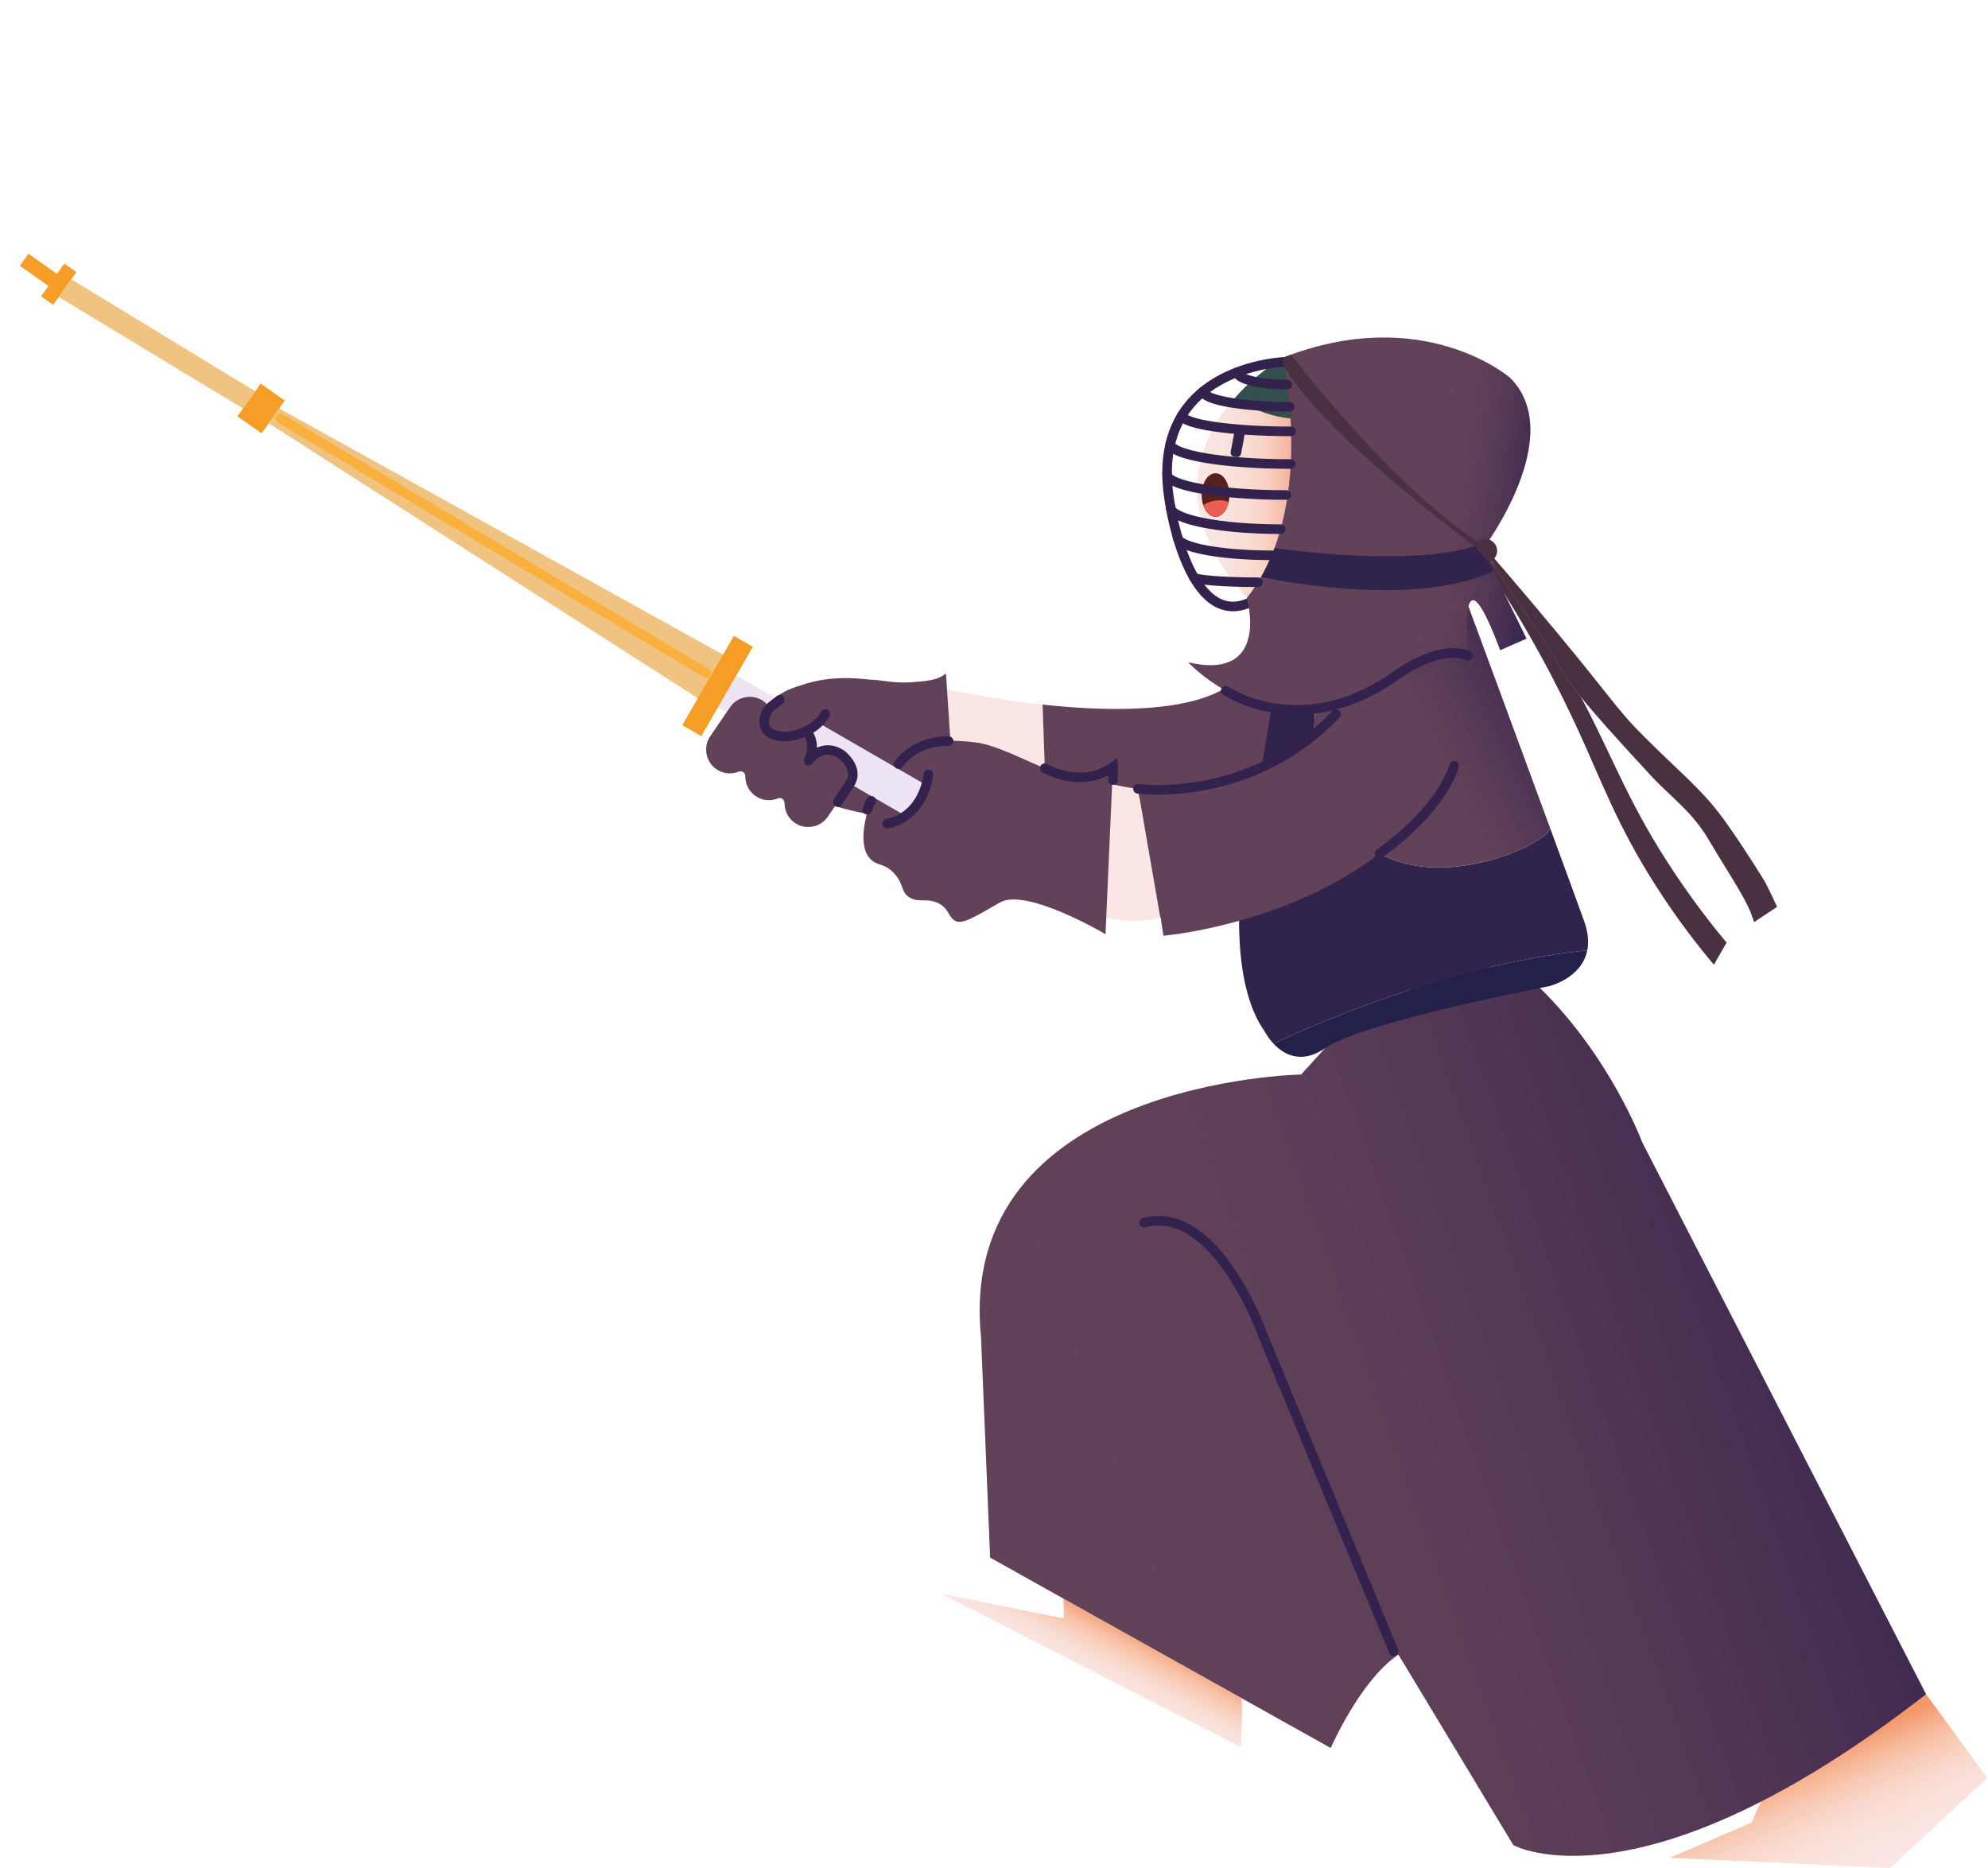 <svg width="415" height="390" viewBox="0 0 415 390" fill="none" xmlns="http://www.w3.org/2000/svg">
<path d="M367.578 376.105L365.645 380.464L348.601 387.805L394.582 389.938L414.85 371.132L402.073 353.653L368.577 373.707L367.578 376.105Z" fill="url(#paint0_linear)"/>
<path d="M221.966 333.691C221.966 333.691 222.251 337.793 221.966 337.793C221.68 337.793 196.411 332.65 196.411 332.65L258.993 364.675C258.993 364.675 259.614 354.73 258.993 354.388C258.372 354.045 221.966 333.691 221.966 333.691Z" fill="url(#paint1_linear)"/>
<path d="M402.072 353.653C342.579 399.926 315.918 385.165 315.918 385.165L291.918 345.384C291.776 345.491 291.626 345.591 291.476 345.698C291.469 345.705 291.462 345.713 291.455 345.713C283.864 351.135 277.978 364.462 277.799 364.875C277.792 364.882 277.792 364.882 277.792 364.882L206.692 325.144L204.794 279.164C199.443 225.613 271.621 224.293 271.621 224.293L276.615 218.786C276.615 218.786 306.651 191.682 321.462 206.222C336.265 220.762 342.793 238.398 342.793 238.398L402.072 353.653Z" fill="url(#paint2_linear)"/>
<path d="M290.941 344.692L263.623 278.693C263.623 278.693 253.956 251.275 238.853 255.206" stroke="#33224D" stroke-width="2" stroke-miterlimit="10" stroke-linecap="round"/>
<path d="M331.342 198.403C302.455 201.221 272.762 214.591 265.849 217.858C264.622 216.553 263.987 215.275 263.987 215.275C251.202 197.204 265.378 147.849 265.378 147.849L274.974 142.898C274.638 150.788 270.522 167.896 287.987 178.163C302.134 186.075 323.558 175.78 323.58 172.826C326.762 181.48 329.466 188.864 330.671 192.217C331.563 194.672 331.684 196.712 331.342 198.403Z" fill="#31244C"/>
<path d="M323.58 172.819C323.558 175.78 302.134 186.075 287.987 178.163C270.522 167.904 274.638 150.788 274.974 142.898L306.543 126.596C306.543 126.596 316.31 153.029 323.58 172.819Z" fill="url(#paint3_linear)"/>
<path d="M331.343 198.403C330.151 204.274 323.331 205.872 323.331 205.872C323.331 205.872 284.699 213.214 276.622 218.8C271.564 222.288 267.89 220.034 265.85 217.858C272.763 214.591 302.456 201.221 331.343 198.403Z" fill="#23204A"/>
<path d="M218.277 165.371C208.532 163.873 200.47 160.734 198.401 154.677L197.688 143.882C197.688 143.882 206.52 145.866 217.635 147.078L218.277 165.371Z" fill="#FAE6E4"/>
<path d="M265.899 144.653L262.596 165.036C262.596 165.036 237.248 168.303 218.285 165.371L217.635 147.071C230.541 148.477 246.537 148.855 255.348 143.875C271.735 134.622 265.899 144.653 265.899 144.653Z" fill="#624259"/>
<path d="M242.206 191.497C237.305 193.109 229.978 191.475 229.978 191.475C229.978 191.475 203.21 156.218 231.305 163.487C233.438 164.037 235.521 164.422 237.554 164.665L242.206 191.497Z" fill="#FAE6E4"/>
<path d="M303.576 159.856C287.16 191.582 242.87 195.328 242.87 195.328L242.278 191.475C242.256 191.483 242.228 191.49 242.206 191.497L237.555 164.665C262.247 167.59 278.898 149.055 278.898 149.055L303.576 159.856Z" fill="#624259"/>
<path d="M199.457 170.558C187.065 172.484 174.059 168.189 174.059 168.189L161.809 145.887C162.351 145.423 163.022 144.924 163.792 144.517C172.075 140.194 180.244 141.856 181.771 141.878C184.004 141.913 186.537 142.662 190.011 142.427C193.428 142.191 195.711 142.035 197.474 140.579L199.457 170.558Z" fill="#624259"/>
<path d="M208.753 188.386C203.253 191.547 200.905 192.966 199.464 192.246C197.959 191.49 198.109 189.699 196.018 188.607C193.528 187.309 191.788 188.572 189.79 187.288C188.035 186.153 188.72 184.698 186.844 182.522C184.646 179.975 183.162 180.938 181.607 179.219C178.546 175.83 181.543 167.904 181.864 167.162C184.825 160.306 192.679 154.092 200.299 154.677C204.023 154.962 205.55 154.784 213.554 158.386C216.287 159.613 220.375 161.59 223.286 161.654C227.138 161.74 230.277 160.862 232.318 160.113L230.777 195C230.784 195 214.247 185.233 208.753 188.386Z" fill="#624259"/>
<path d="M196.545 165.728L153.488 140.868L149.632 147.547L192.688 172.406L196.545 165.728Z" fill="#EDE5F3"/>
<path d="M54.416 80.063L49.572 86.897L54.608 90.465L59.451 83.632L54.416 80.063Z" fill="#F59D24"/>
<path d="M13.432 55.018L8.588 61.851L11.103 63.634L15.947 56.8L13.432 55.018Z" fill="#F59D24"/>
<path d="M12.769 57.803L5.935 52.96L4.153 55.474L10.987 60.318L12.769 57.803Z" fill="#F59D24"/>
<path d="M151.079 136.727L58.29 85.267L56.1 88.356L145.814 145.837L151.079 136.727Z" fill="#F0C381"/>
<path d="M53.268 81.678L14.885 58.299L12.259 61.995L50.728 85.267L53.268 81.678Z" fill="#F0C381"/>
<path d="M58.526 87.336L147.434 140.493" stroke="#F9B03C" stroke-width="2" stroke-miterlimit="10" stroke-linecap="round"/>
<path d="M153.197 132.732L142.431 151.379L146.391 153.665L157.157 135.019L153.197 132.732Z" fill="#F59D24"/>
<path d="M167.16 143.162C167.16 143.162 160.568 144.318 159.855 149.44C159.141 154.562 164.428 153.685 164.428 153.685C164.428 153.685 170.378 152.529 172.14 149.333C173.902 146.137 167.16 143.162 167.16 143.162Z" fill="#624259"/>
<path d="M185.196 171.92C185.196 171.92 192.358 171.257 193.842 161.618L202.931 162.774L192.523 181.395L185.196 171.92Z" fill="#624259"/>
<path d="M177.819 161.611C177.819 162.574 177.54 163.552 176.963 164.401L172.81 170.479C171.276 172.726 168.173 173.311 165.926 171.77C164.52 170.814 163.771 169.245 163.771 167.661C163.771 167.654 163.771 167.64 163.771 167.633C163.778 166.912 163.072 166.398 162.401 166.669C160.91 167.269 159.155 167.147 157.743 166.177C156.337 165.221 155.588 163.659 155.588 162.068C155.588 162.061 155.588 162.046 155.588 162.039C155.595 161.319 154.889 160.805 154.225 161.076C152.734 161.675 150.979 161.554 149.56 160.577C148.161 159.621 147.405 158.058 147.405 156.474C147.405 155.511 147.683 154.534 148.261 153.685L152.413 147.614C153.947 145.359 157.051 144.781 159.305 146.315C160.703 147.271 161.46 148.834 161.46 150.425C161.46 151.388 161.181 152.358 160.604 153.207C162.137 150.96 165.241 150.375 167.495 151.916C168.894 152.872 169.65 154.434 169.65 156.018C169.65 156.981 169.372 157.958 168.794 158.807C170.328 156.553 173.431 155.975 175.685 157.516C177.07 158.465 177.819 160.027 177.819 161.611Z" fill="#624259"/>
<path d="M287.987 178.163C287.987 178.163 300.265 169.887 303.576 159.856" stroke="#33224D" stroke-width="2" stroke-miterlimit="10" stroke-linecap="round"/>
<path d="M360.429 196.762L357.782 201.385C354.679 197.704 350.163 192.011 345.447 184.569C337.535 172.106 334.339 163.081 329.466 152.472C325.435 143.668 319.1 131.248 309.419 116.779L309.747 115.345C310.432 116.18 311.095 117.007 311.752 117.828C311.759 117.835 311.759 117.842 311.759 117.842C319.171 129.535 321.54 131.947 324.287 136.798C325.906 139.659 326.562 141.236 330.023 145.509C330.287 146.008 330.543 146.486 330.793 146.964C337.036 158.886 340.289 168.424 349.856 182.657C354.037 188.893 357.875 193.709 360.429 196.762Z" fill="#493141"/>
<path d="M330.022 145.509C326.562 141.235 325.913 139.659 324.286 136.798C321.532 131.947 319.171 129.528 311.758 117.842C320.362 128.679 326.163 138.31 330.022 145.509Z" fill="#493141"/>
<path d="M370.966 189.307L366.186 192.467L365.416 190.377C363.968 186.795 360.158 181.188 356.705 175.309C353.195 169.338 348.907 166.52 344.669 161.946C336.986 153.664 332.677 148.791 330.023 145.509C326.562 141.236 325.913 139.659 324.287 136.798C321.533 131.947 319.171 129.528 311.759 117.842C311.759 117.835 311.752 117.828 311.752 117.828C311.031 116.693 310.218 115.916 309.747 115.345L310.41 114.767V114.796C312.415 117.114 315.59 120.81 319.45 125.369C337.257 146.465 336.508 147.071 343.357 153.906C351.476 162.018 355.485 164.879 360.429 171.863C364.674 177.856 368.434 184.056 368.434 184.056C369.525 186.168 370.374 187.98 370.966 189.307Z" fill="#493141"/>
<path d="M260.277 124.819C243.726 106.249 250.189 91.666 257.73 83.126C258.479 82.277 259.243 81.485 259.992 80.758C260.142 80.608 260.291 80.465 260.448 80.33C260.891 79.902 261.333 79.502 261.761 79.131C261.911 79.003 262.054 78.888 262.189 78.76C262.753 78.275 263.295 77.84 263.809 77.433C263.809 77.433 263.816 77.44 263.816 77.433C264.073 77.233 264.315 77.048 264.551 76.87C266.398 75.493 267.69 74.743 267.775 74.694C267.79 74.708 267.804 74.729 267.825 74.743C268.303 75.264 268.746 75.778 269.174 76.292C269.252 76.391 269.338 76.484 269.416 76.584C269.423 76.591 269.423 76.591 269.431 76.598C271.086 78.617 272.406 80.629 273.447 82.62C273.79 83.283 274.103 83.94 274.389 84.603C274.767 85.481 275.088 86.351 275.359 87.221C281.794 107.668 260.277 124.819 260.277 124.819Z" fill="url(#paint4_linear)"/>
<path d="M275.359 87.214C266.491 88.463 260.719 84.846 257.73 83.126C258.479 82.277 259.242 81.485 259.984 80.758C260.134 80.608 260.284 80.465 260.441 80.33C260.891 79.909 261.333 79.509 261.754 79.131C261.904 79.003 262.046 78.888 262.182 78.76C262.745 78.282 263.288 77.84 263.801 77.433C263.801 77.433 263.808 77.44 263.808 77.433C264.065 77.233 264.308 77.048 264.543 76.87C266.391 75.493 267.682 74.743 267.768 74.694C267.782 74.708 267.797 74.729 267.818 74.743C268.296 75.264 268.738 75.778 269.166 76.292C269.223 76.406 269.302 76.506 269.409 76.584C269.416 76.591 269.416 76.591 269.423 76.598H269.43C271.085 78.617 272.405 80.629 273.44 82.62C273.782 83.283 274.103 83.94 274.382 84.603C274.76 85.474 275.088 86.344 275.359 87.214Z" fill="#324F4D"/>
<path d="M258.073 95.397L257.574 95.305C257.117 95.219 256.81 94.77 256.903 94.313L257.631 90.489C257.716 90.032 258.166 89.726 258.622 89.818L259.122 89.911C259.578 89.997 259.885 90.446 259.792 90.903L259.065 94.727C258.972 95.183 258.53 95.49 258.073 95.397Z" fill="#30244C"/>
<path d="M256.653 103.331C256.653 103.859 256.596 104.365 256.489 104.836C256.097 106.613 255.019 107.882 253.749 107.882C252.629 107.882 251.659 106.891 251.174 105.435C250.96 104.808 250.846 104.087 250.846 103.331C250.846 100.82 252.144 98.779 253.749 98.779C255.355 98.779 256.653 100.82 256.653 103.331Z" fill="#59211B"/>
<path d="M256.489 104.836C256.097 106.613 255.019 107.882 253.749 107.882C252.629 107.882 251.659 106.891 251.174 105.435C251.58 105.171 252.023 104.957 252.394 104.822C253.714 104.33 255.554 104.258 256.489 104.836Z" fill="#EA5F51"/>
<path d="M260.819 125.811C248.299 131.354 244.36 105.849 244.36 105.849C238.632 76.178 268.524 75.514 268.524 75.514" stroke="#33224D" stroke-width="2" stroke-miterlimit="10" stroke-linecap="round"/>
<path d="M267.768 74.686C267.768 74.686 275.038 106.306 260.277 124.819C260.277 124.819 265.343 142.227 248.049 138.261C248.049 138.261 266.998 158.75 290.47 141.678C290.47 141.678 297.297 135.064 306.444 136.834C306.444 136.834 304.132 111.607 313.164 135.735L318.672 133.309L309.526 114.689C309.526 114.689 327.376 91.003 315.254 78.882C315.254 78.874 297.183 63.122 267.768 74.686Z" fill="url(#paint5_linear)"/>
<path d="M258.258 77.69C258.258 79.124 262.938 80.287 268.724 80.287" stroke="#33224D" stroke-width="2" stroke-miterlimit="10" stroke-linecap="round"/>
<path d="M251.173 81.678C251.173 83.469 259.249 84.917 269.23 84.917" stroke="#33224D" stroke-width="2" stroke-miterlimit="10" stroke-linecap="round"/>
<path d="M246.765 86.665C246.765 88.534 256.945 90.047 269.523 90.047" stroke="#33224D" stroke-width="2" stroke-miterlimit="10" stroke-linecap="round"/>
<path d="M244.31 92.608C244.31 94.962 255.554 96.867 269.444 96.867" stroke="#33224D" stroke-width="2" stroke-miterlimit="10" stroke-linecap="round"/>
<path d="M243.625 99C243.625 101.397 254.762 103.331 268.517 103.331" stroke="#33224D" stroke-width="2" stroke-miterlimit="10" stroke-linecap="round"/>
<path d="M244.353 105.849C244.353 108.396 254.634 110.458 267.333 110.458" stroke="#33224D" stroke-width="2" stroke-miterlimit="10" stroke-linecap="round"/>
<path d="M245.802 112.113C245.802 114.218 254.598 115.916 265.471 115.916" stroke="#33224D" stroke-width="2" stroke-miterlimit="10" stroke-linecap="round"/>
<path d="M249.169 120.432C249.169 121.038 255.176 121.538 262.596 121.538" stroke="#33224D" stroke-width="2" stroke-miterlimit="10" stroke-linecap="round"/>
<path d="M310.075 117.435C311.434 117.435 312.536 116.333 312.536 114.974C312.536 113.615 311.434 112.513 310.075 112.513C308.716 112.513 307.614 113.615 307.614 114.974C307.614 116.333 308.716 117.435 310.075 117.435Z" fill="#493141"/>
<path d="M269.524 74.03C269.524 74.03 289.892 100.834 308.491 113.105L307.821 114.018C307.821 114.018 277.293 91.709 268.182 76.755C268.182 76.755 267.876 75.165 267.776 74.694L269.524 74.03Z" fill="#493141"/>
<path d="M307.813 114.011C307.813 114.011 296.855 118.484 266.063 114.41C266.063 114.41 264.579 118.299 263.252 120.432C263.252 120.432 294.029 127.366 311.772 119.262L310.874 117.435L307.813 114.011Z" fill="#31244C"/>
<path d="M255.875 144.189C255.875 144.189 271.179 154.676 290.463 141.678C290.463 141.678 299.901 134.258 306.436 136.834" stroke="#33224D" stroke-width="2" stroke-miterlimit="10" stroke-linecap="round"/>
<path d="M237.555 164.665C237.555 164.665 261.048 167.896 278.898 149.055" stroke="#33224D" stroke-width="2" stroke-miterlimit="10" stroke-linecap="round"/>
<path d="M185.196 171.92C185.196 171.92 192.301 171.207 193.842 161.618" stroke="#33224D" stroke-width="2" stroke-miterlimit="10" stroke-linecap="round"/>
<path d="M198.023 154.698C198.023 154.698 191.359 154.327 187.593 159.507" stroke="#33224D" stroke-width="2" stroke-miterlimit="10" stroke-linecap="round"/>
<path d="M181.871 167.162C181.871 167.162 181.364 167.861 181.05 169.038L181.871 167.162Z" fill="#23204A"/>
<path d="M181.871 167.162C181.871 167.162 181.364 167.861 181.05 169.038" stroke="#33224D" stroke-width="2" stroke-miterlimit="10" stroke-linecap="round"/>
<path d="M162.801 146.065L161.253 147.271C160.39 147.942 159.769 148.898 159.591 149.975C159.591 149.982 159.591 149.989 159.584 149.996C159.391 151.216 159.619 152.814 161.802 153.457C165.555 154.562 170.713 152.151 172.261 149.04" stroke="#33224D" stroke-width="2" stroke-miterlimit="10" stroke-linecap="round"/>
<path d="M218.099 160.356C218.099 160.356 225.59 164.829 232.325 160.113V162.831" stroke="#33224D" stroke-width="2" stroke-miterlimit="10" stroke-linecap="round"/>
<path d="M168.316 152.629C168.316 152.629 170.706 154.955 168.78 158.8C168.78 158.8 171.526 154.791 175.671 157.509C175.671 157.509 179.495 160.427 177.412 163.587C174.673 167.747 174.887 167.433 174.887 167.433" stroke="#33224D" stroke-width="2" stroke-miterlimit="10" stroke-linecap="round" stroke-linejoin="round"/>
<defs>
<linearGradient id="paint0_linear" x1="388.343" y1="394.566" x2="373.988" y2="361.81" gradientUnits="userSpaceOnUse">
<stop stop-color="#FAE6E4"/>
<stop offset="0.205" stop-color="#FAE5E1"/>
<stop offset="0.347" stop-color="#FAE0D8"/>
<stop offset="0.471" stop-color="#F9D7CA"/>
<stop offset="0.584" stop-color="#F8CAB5"/>
<stop offset="0.69" stop-color="#F7B99A"/>
<stop offset="0.788" stop-color="#F5A37A"/>
<stop offset="0.83" stop-color="#F3986A"/>
</linearGradient>
<linearGradient id="paint1_linear" x1="226.78" y1="350.429" x2="234.436" y2="335.714" gradientUnits="userSpaceOnUse">
<stop stop-color="#FAE6E4"/>
<stop offset="0.148" stop-color="#FAE4E0"/>
<stop offset="0.295" stop-color="#F9DED5"/>
<stop offset="0.441" stop-color="#F9D2C2"/>
<stop offset="0.586" stop-color="#F8C2A8"/>
<stop offset="0.729" stop-color="#F5AC86"/>
<stop offset="0.83" stop-color="#F3986A"/>
</linearGradient>
<linearGradient id="paint2_linear" x1="214.462" y1="332.834" x2="399.966" y2="267.371" gradientUnits="userSpaceOnUse">
<stop stop-color="#624259"/>
<stop offset="0.276" stop-color="#604158"/>
<stop offset="0.483" stop-color="#5A3C57"/>
<stop offset="0.668" stop-color="#503554"/>
<stop offset="0.838" stop-color="#422C50"/>
<stop offset="0.999" stop-color="#32244C"/>
<stop offset="1" stop-color="#252523"/>
</linearGradient>
<linearGradient id="paint3_linear" x1="280.802" y1="167.156" x2="325.091" y2="145.575" gradientUnits="userSpaceOnUse">
<stop offset="0.201" stop-color="#624259"/>
<stop offset="0.422" stop-color="#604158"/>
<stop offset="0.587" stop-color="#5A3C57"/>
<stop offset="0.734" stop-color="#503554"/>
<stop offset="0.87" stop-color="#422C50"/>
<stop offset="0.999" stop-color="#32244C"/>
<stop offset="1" stop-color="#252523"/>
</linearGradient>
<linearGradient id="paint4_linear" x1="249.909" y1="99.755" x2="276.556" y2="99.755" gradientUnits="userSpaceOnUse">
<stop stop-color="#FAE6E4"/>
<stop offset="0.212" stop-color="#FAE4E0"/>
<stop offset="0.372" stop-color="#F9DED7"/>
<stop offset="0.514" stop-color="#F9D3C7"/>
<stop offset="0.645" stop-color="#F7C2B0"/>
<stop offset="0.769" stop-color="#F5AD93"/>
<stop offset="0.87" stop-color="#F39576"/>
</linearGradient>
<linearGradient id="paint5_linear" x1="268.735" y1="107.93" x2="321.523" y2="114.65" gradientUnits="userSpaceOnUse">
<stop offset="0.524" stop-color="#624259"/>
<stop offset="0.656" stop-color="#604158"/>
<stop offset="0.754" stop-color="#5A3C57"/>
<stop offset="0.842" stop-color="#503554"/>
<stop offset="0.923" stop-color="#422C50"/>
<stop offset="0.999" stop-color="#32244C"/>
<stop offset="1" stop-color="#31244C"/>
</linearGradient>
</defs>
</svg>
